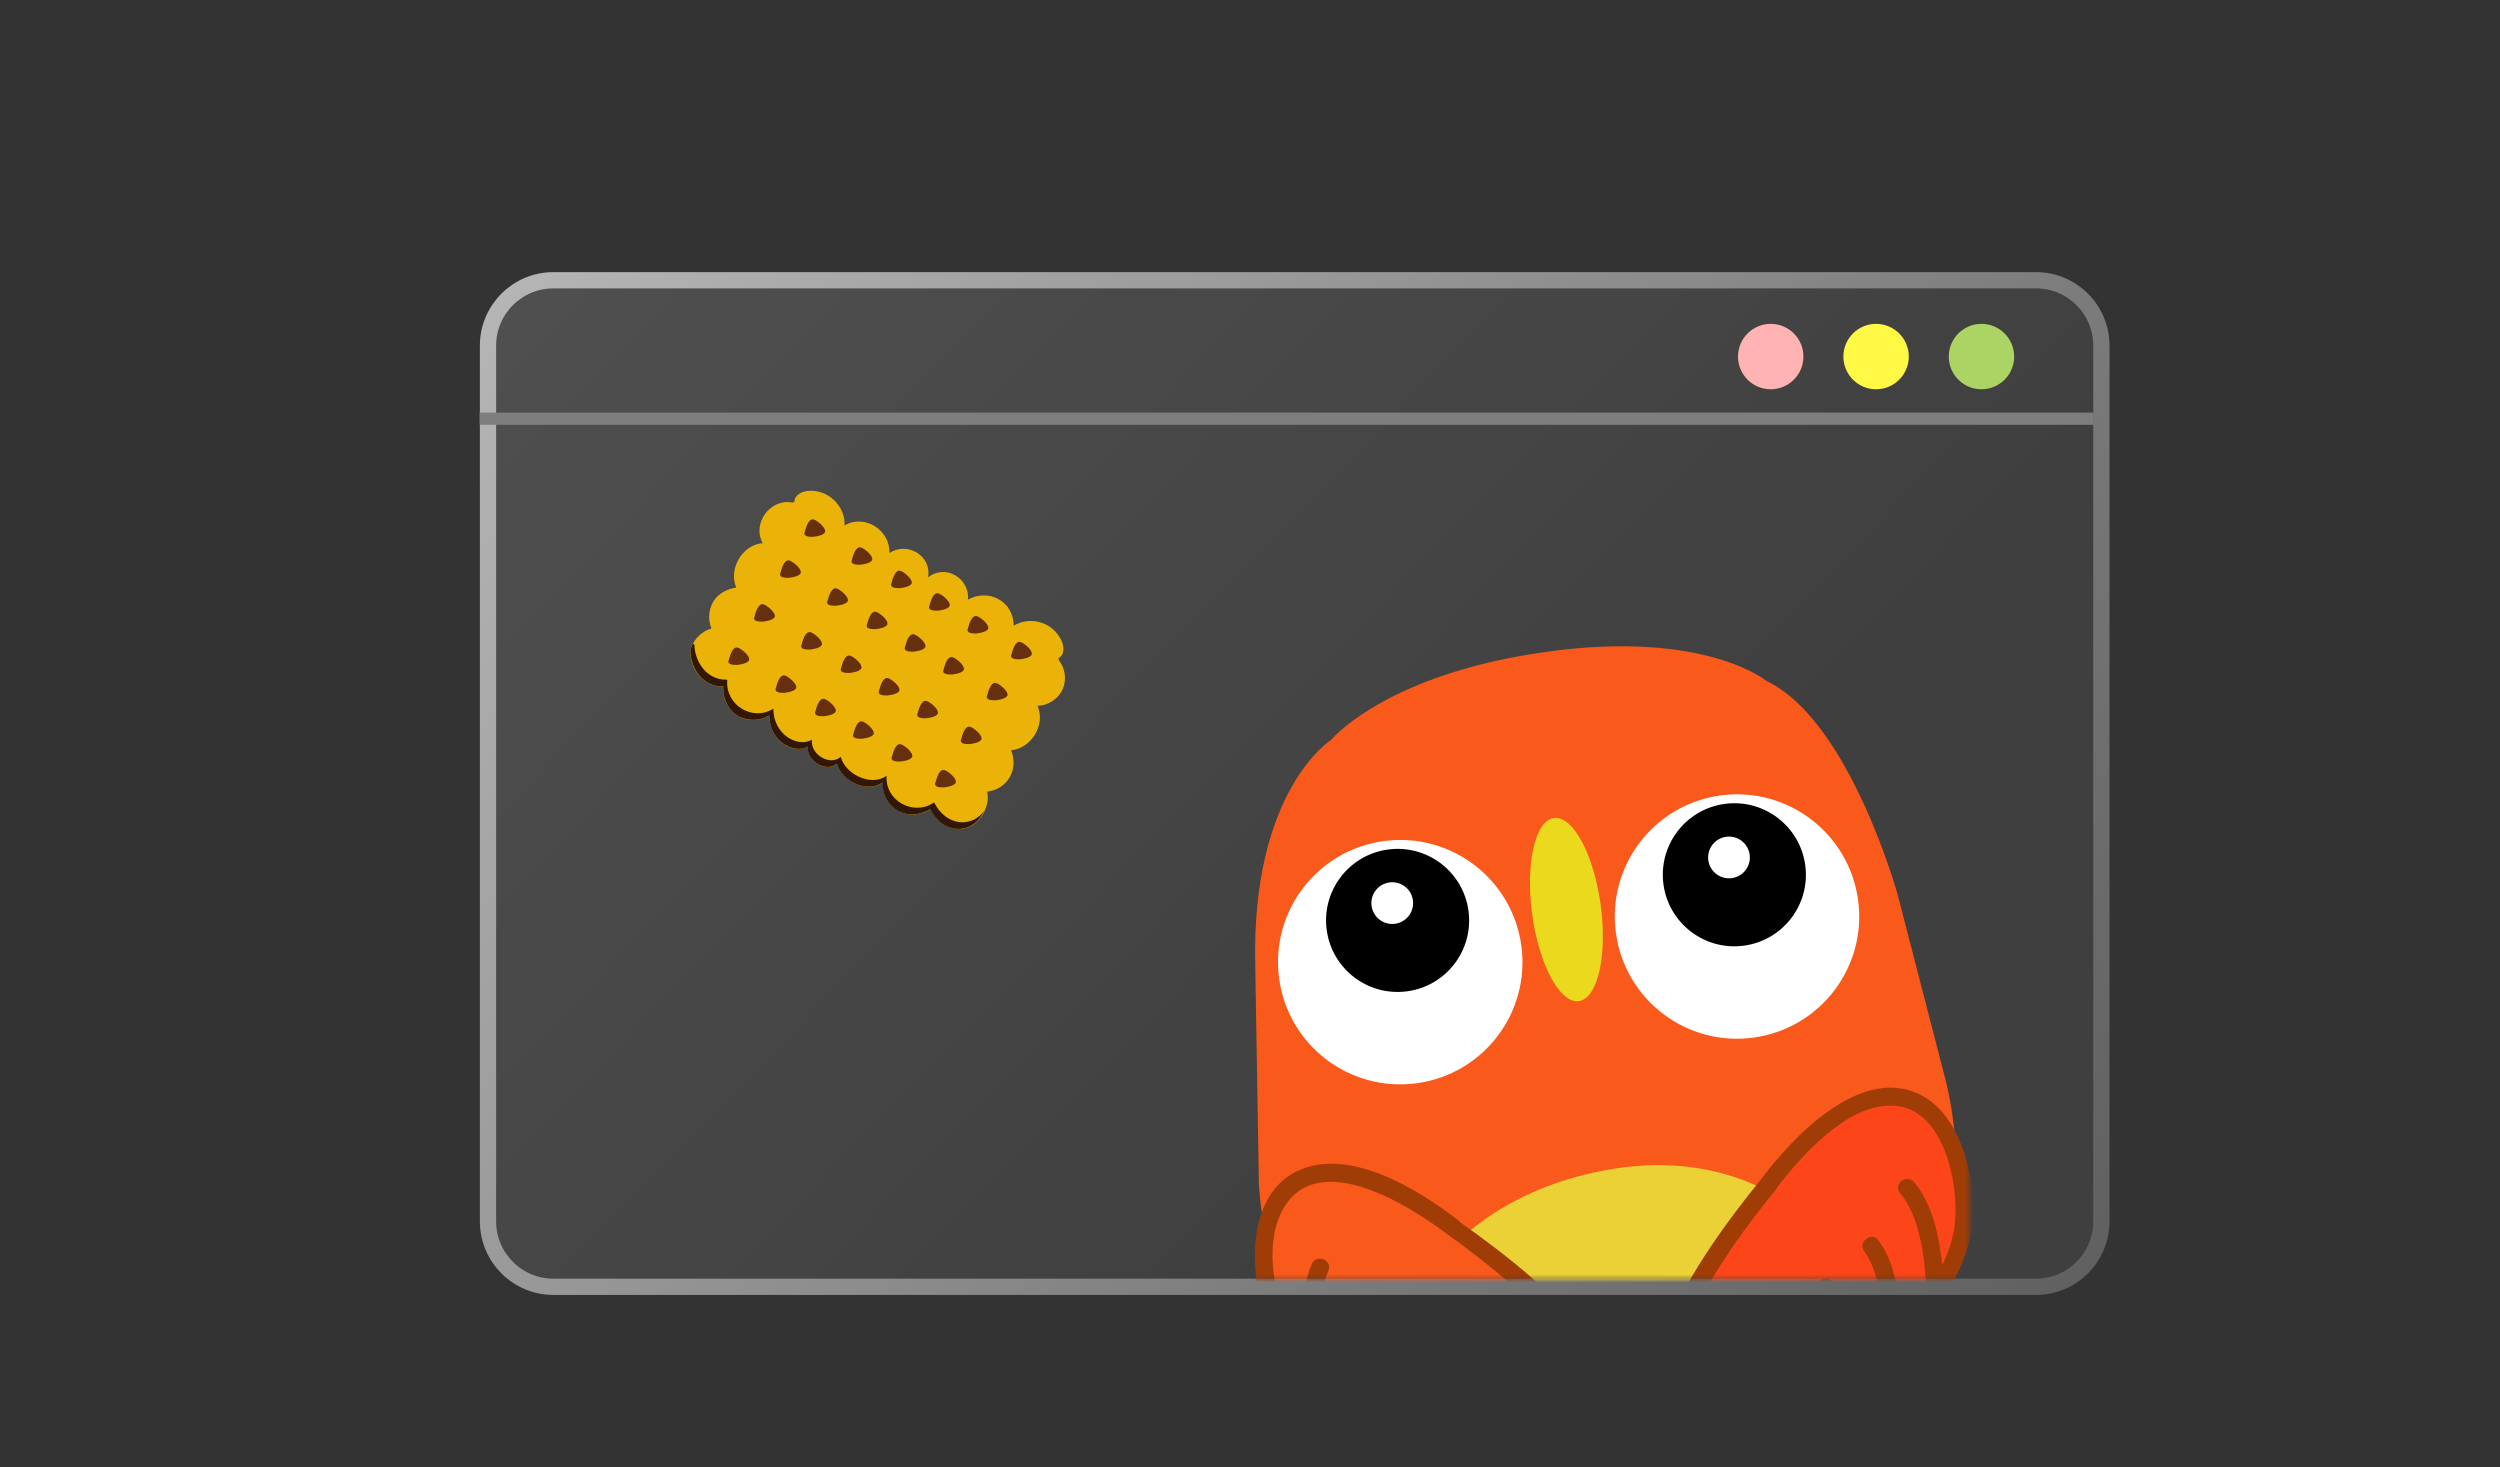 <svg width="615" height="361" viewBox="0 0 615 361" fill="none" xmlns="http://www.w3.org/2000/svg">
<rect x="0" y="0" width="615" height="361" fill="#333333" stroke="none"/>
<path d="M500.85 68.942H136.14C127.254 68.942 120.05 76.146 120.05 85.032V300.461C120.05 309.347 127.254 316.551 136.14 316.551H500.85C509.736 316.551 516.94 309.347 516.94 300.461V85.032C516.94 76.146 509.736 68.942 500.85 68.942Z" fill="url(#paint0_linear_43_121)" fill-opacity="0.2" stroke="url(#paint1_linear_43_121)" stroke-width="4"/>
<path d="M435.595 95.759C440.038 95.759 443.64 92.157 443.64 87.714C443.64 83.271 440.038 79.669 435.595 79.669C431.152 79.669 427.55 83.271 427.55 87.714C427.55 92.157 431.152 95.759 435.595 95.759Z" fill="#FFB3B3"/>
<path d="M461.518 95.759C465.961 95.759 469.563 92.157 469.563 87.714C469.563 83.271 465.961 79.669 461.518 79.669C457.075 79.669 453.473 83.271 453.473 87.714C453.473 92.157 457.075 95.759 461.518 95.759Z" fill="#FFF845"/>
<path d="M487.441 95.759C491.884 95.759 495.486 92.157 495.486 87.714C495.486 83.271 491.884 79.669 487.441 79.669C482.998 79.669 479.396 83.271 479.396 87.714C479.396 92.157 482.998 95.759 487.441 95.759Z" fill="#ABD464"/>
<mask id="mask0_43_121" style="mask-type:luminance" maskUnits="userSpaceOnUse" x="245" y="140" width="240" height="175">
<path d="M484.491 140.342H245.821V314.651H484.491V140.342Z" fill="white"/>
</mask>
<g mask="url(#mask0_43_121)">
<path d="M434.539 167.51C434.539 167.51 419.529 155.04 381.016 160.259C342.503 165.477 328.581 180.683 327.43 182.022C327.43 182.022 307.673 194.467 308.8 237.823L309.683 291.276C309.683 291.276 313.223 385.065 408.139 370.133C502.93 355.365 478.659 265.864 478.659 265.864L466.831 220.11C466.831 220.11 454.955 177.159 434.539 167.51Z" fill="#F9591A"/>
<path d="M335.545 352.146C335.545 352.146 339.458 298.042 395.057 287.845C450.656 277.648 469.932 334.677 469.932 334.677C469.932 334.677 457.526 361.072 408.275 371.149C359.024 381.226 335.545 352.146 335.545 352.146Z" fill="#ECD136"/>
<path d="M357.454 301.97C357.454 301.97 399.203 331.534 394.872 345.44C390.399 347.378 386.012 348.861 381.877 350.013C353.99 357.195 335.291 347.001 324.901 338.05C318.202 332.299 314.962 326.966 314.962 326.966C314.962 326.966 304.817 301.258 317.976 291.336C331.135 281.413 357.454 301.97 357.454 301.97Z" fill="#F9591A"/>
<path d="M356.053 303.639C363.915 309.233 371.565 315.448 378.549 322.198C383.327 326.878 388.786 332.206 391.562 338.489C391.99 339.467 392.788 340.986 392.801 342.169C392.534 344.573 392.562 343.682 390.461 344.558C384.613 347.274 377.715 348.801 371.447 349.503C351.807 352.015 332.321 344.74 319.591 329.446C313.586 322.268 310.342 305.985 315.924 296.941C324.634 282.59 346.811 296.604 356.053 303.639C358.363 305.398 361.001 301.933 358.691 300.174C348.768 292.491 331.484 281.81 318.744 288.272C305.734 294.919 307.262 316.022 312.637 327.28C320.26 343.118 341.594 353.103 358.054 354.424C364.336 354.905 370.789 354.475 376.999 353.337C381.901 352.377 392.074 350.999 395.584 347.415C399.51 343.628 395.89 336.571 393.303 332.778C384.872 319.713 371.154 309.14 358.71 300.32C356.4 298.56 353.762 302.026 356.053 303.639Z" fill="#A03C06"/>
<path d="M324.736 311.731C320.781 319.666 324.881 337.905 324.881 337.905L324.736 311.731Z" fill="#A03C06"/>
<path d="M322.709 310.969C319.083 319.157 320.832 329.871 322.72 338.346C323.385 341.068 327.746 340.477 327.081 337.755C325.435 329.987 323.494 320.039 326.783 312.637C327.901 309.97 323.827 308.303 322.709 310.969Z" fill="#A03C06"/>
<path d="M434.919 291.471C434.919 291.471 402.548 331.078 410.425 343.33C415.253 344.009 419.877 344.27 424.17 344.28C452.838 343.947 468.147 329.146 475.904 317.588C480.831 310.26 482.533 304.258 482.533 304.258C482.533 304.258 485.467 276.778 470.141 270.715C454.815 264.652 434.919 291.471 434.919 291.471Z" fill="#FC4619"/>
<path d="M433.249 290.069C424.627 300.709 416.143 312.366 410.598 324.956C408.448 329.835 404.986 338.148 408.061 343.355C410.317 346.897 415.675 346.024 419.552 346.238C426.54 346.475 433.595 346.111 440.327 344.458C458.983 340.155 479.564 324.935 484.455 305.33C487.21 294.005 483.672 275.542 472.949 269.595C458.238 261.524 441.269 279.363 433.249 290.069C431.49 292.379 435.101 294.998 436.714 292.707C443.121 284.292 455.041 270.69 466.626 272.08C479.248 273.477 482.521 294.344 480.505 303.496C476.966 319.959 459.609 333.854 444.578 338.703C438.758 340.528 432.673 341.5 426.636 341.726C423.399 341.869 420.123 341.72 416.847 341.573C414.463 341.451 412.758 341.979 411.775 340.188C409.401 335.774 414.652 326.479 416.65 322.656C422.161 311.995 429.224 301.862 436.859 292.687C438.492 290.543 435.027 287.904 433.249 290.069Z" fill="#A03C06"/>
<path d="M469.055 292.173C474.981 298.769 475.885 317.441 475.885 317.441L469.055 292.173Z" fill="#A03C06"/>
<path d="M467.469 293.572C472.609 299.831 473.532 309.917 473.87 317.862C473.953 320.663 478.313 320.072 478.23 317.271C477.793 308.599 476.627 297.806 470.951 290.88C469.018 288.626 465.535 291.318 467.469 293.572Z" fill="#A03C06"/>
<path d="M460.344 306.524C466.203 313.722 464.466 330.383 464.466 330.383L460.344 306.524Z" fill="#A03C06"/>
<path d="M458.592 307.797C462.947 313.719 463.007 322.886 462.353 330.077C462.147 332.917 466.519 333.509 466.725 330.669C467.512 322.275 467.314 312.091 462.076 305.106C460.433 302.813 456.949 305.504 458.592 307.797Z" fill="#A03C06"/>
<path d="M447.401 318.046C451.512 323.26 451.829 331.06 450.913 337.399C450.561 340.259 454.933 340.851 455.285 337.991C456.48 330.43 455.86 321.487 450.884 315.353C449.096 313.08 445.633 315.917 447.401 318.046Z" fill="#A03C06"/>
<path d="M348.501 266.484C364.955 264.254 376.485 249.109 374.255 232.656C372.024 216.203 356.877 204.673 340.423 206.902C323.968 209.131 312.438 224.276 314.669 240.73C316.9 257.183 332.047 268.713 348.501 266.484Z" fill="white"/>
<path d="M346.174 243.86C355.806 242.556 362.555 233.69 361.249 224.059C359.943 214.428 351.076 207.679 341.445 208.983C331.813 210.288 325.064 219.154 326.37 228.785C327.676 238.416 336.543 245.165 346.174 243.86Z" fill="black"/>
<path d="M343.182 227.247C345.991 226.866 347.959 224.281 347.579 221.472C347.198 218.663 344.612 216.694 341.802 217.075C338.993 217.456 337.024 220.042 337.405 222.85C337.786 225.66 340.372 227.628 343.182 227.247Z" fill="white"/>
<path d="M431.343 255.256C447.797 253.027 459.327 237.883 457.096 221.429C454.866 204.976 439.718 193.445 423.264 195.675C406.81 197.904 395.28 213.049 397.511 229.502C399.741 245.955 414.888 257.486 431.343 255.256Z" fill="white"/>
<path d="M429.016 232.634C438.648 231.329 445.397 222.463 444.091 212.832C442.785 203.201 433.918 196.452 424.287 197.757C414.655 199.062 407.906 207.927 409.212 217.558C410.518 227.189 419.384 233.939 429.016 232.634Z" fill="black"/>
<path d="M426.023 216.021C428.832 215.64 430.801 213.054 430.42 210.245C430.039 207.436 427.453 205.467 424.644 205.848C421.835 206.229 419.866 208.814 420.247 211.624C420.628 214.432 423.214 216.401 426.023 216.021Z" fill="white"/>
<path d="M388.388 246.278C393.043 245.648 395.449 235.052 393.763 222.612C392.076 210.172 386.935 200.599 382.28 201.23C377.624 201.86 375.218 212.457 376.905 224.896C378.591 237.336 383.732 246.909 388.388 246.278Z" fill="#EAD91D"/>
</g>
<path d="M261.106 170.14C262.483 167.756 262.195 164.554 260.465 162.422L260.472 162.423C260.507 162.407 260.364 161.965 260.386 161.92C262.272 160.902 261.63 158.292 260.701 156.807C258.425 152.915 253.265 151.593 249.391 153.903C249.292 147.911 243.304 144.699 238.136 147.494C238.563 142.22 232.516 138.644 228.301 142.046C229.269 136.719 223.222 133.141 218.795 136.045C219.031 130.436 212.729 126.355 207.761 129.261C208.023 124.46 203.559 120.244 198.773 120.772C197.132 120.919 195.406 121.82 195.438 123.466C195.501 123.503 194.9 123.611 194.963 123.648C189.517 122.516 184.919 128.765 187.626 133.614C182.598 134.021 179.147 139.929 181.122 144.551C179.25 144.792 177.38 145.658 176.12 147.095C174.374 149.121 173.998 152.164 175.018 154.612C172.708 155.242 170.778 157.144 170.006 159.389C169.136 163.316 172.469 169.153 177.916 168.875C177.538 175.227 183.725 179.201 189.278 176.003C189.093 181.063 194.052 185.949 198.809 183.653C198.132 186.95 203.257 190.314 205.894 187.846C207.006 192.159 213.301 195.224 217.189 192.525C217.044 195.069 218.309 197.636 220.385 199.111C222.858 200.893 226.408 200.664 228.904 199.057C232.009 205.365 239.468 205.576 242.198 199.522C242.879 198.048 243.229 196.348 242.828 194.752C247.878 194.147 250.646 189.247 248.74 184.577C253.759 184.065 257.275 178.277 255.229 173.632C257.614 173.59 259.92 172.203 261.106 170.14Z" fill="#EBB308"/>
<path d="M229.793 197.396C224.739 200.876 217.696 197.013 218.103 190.86C214.2 193.621 207.83 190.348 206.832 186.18C204.115 188.561 199.235 185.509 199.763 181.983C196.048 184.064 190.17 180.473 190.253 174.329C185.086 177.62 178.346 173.354 178.91 167.271C178.876 167.247 178.839 167.223 178.804 167.199C173.005 167.321 170.747 161.45 170.854 158.661C170.726 158.558 170.601 158.449 170.479 158.338C169.806 159.596 169.759 160.504 170.022 161.888C170.768 165.725 173.806 169.073 177.941 168.842C177.722 171.878 179.298 175.163 182.152 176.42C184.409 177.44 187.171 177.289 189.278 175.974C189.237 178.114 189.991 180.265 191.444 181.842C193.226 183.837 196.351 184.997 198.788 183.629C198.096 186.943 203.281 190.292 205.858 187.825C207.008 192.185 213.241 195.195 217.128 192.507C216.978 195.161 218.353 197.836 220.58 199.276C223.037 200.869 226.412 200.593 228.818 199.043C231.99 205.323 238.682 205.2 241.471 200.626C241.699 200.267 241.904 199.892 242.083 199.506C239.139 203.565 232.826 203.414 229.793 197.396Z" fill="#331706"/>
<path d="M232.295 189.427C231.028 189.155 230.413 191.47 230.159 192.393C229.535 193.775 231.524 193.702 232.216 193.694C233.08 193.593 234.61 193.358 235.1 192.597C235.523 191.451 233.007 189.561 232.295 189.427Z" fill="#662F0D"/>
<path d="M238.612 178.778C237.345 178.506 236.73 180.821 236.476 181.744C235.853 183.125 237.841 183.053 238.533 183.044C239.397 182.944 240.927 182.708 241.417 181.947C241.84 180.801 239.324 178.912 238.612 178.778Z" fill="#662F0D"/>
<path d="M245.003 168.004C243.737 167.731 243.122 170.047 242.868 170.97C242.244 172.352 244.232 172.279 244.925 172.271C245.788 172.17 247.318 171.935 247.808 171.174C248.23 170.028 245.716 168.138 245.003 168.004Z" fill="#662F0D"/>
<path d="M250.988 157.916C249.72 157.643 249.106 159.958 248.852 160.882C248.228 162.264 250.216 162.19 250.909 162.182C251.773 162.081 253.303 161.846 253.793 161.085C254.215 159.939 251.7 158.05 250.988 157.916Z" fill="#662F0D"/>
<path d="M221.577 183.077C220.31 182.804 219.695 185.12 219.441 186.043C218.818 187.424 220.806 187.351 221.498 187.343C222.362 187.243 223.892 187.007 224.382 186.246C224.804 185.1 222.289 183.21 221.577 183.077Z" fill="#662F0D"/>
<path d="M227.894 172.427C226.628 172.155 226.012 174.47 225.758 175.393C225.135 176.774 227.123 176.702 227.815 176.694C228.679 176.593 230.209 176.357 230.699 175.597C231.121 174.451 228.607 172.561 227.894 172.427Z" fill="#662F0D"/>
<path d="M234.285 161.653C233.018 161.381 232.403 163.695 232.149 164.619C231.525 166.001 233.514 165.927 234.206 165.919C235.069 165.818 236.6 165.583 237.09 164.823C237.512 163.677 234.997 161.788 234.285 161.653Z" fill="#662F0D"/>
<path d="M240.269 151.564C239.003 151.292 238.388 153.607 238.134 154.53C237.511 155.912 239.499 155.839 240.191 155.831C241.054 155.73 242.584 155.495 243.074 154.734C243.497 153.588 240.982 151.698 240.269 151.564Z" fill="#662F0D"/>
<path d="M212.104 177.464C210.838 177.192 210.224 179.507 209.969 180.43C209.345 181.812 211.334 181.739 212.027 181.731C212.889 181.63 214.42 181.394 214.909 180.634C215.332 179.487 212.817 177.598 212.104 177.464Z" fill="#662F0D"/>
<path d="M221.227 169.984C221.648 168.838 219.134 166.949 218.422 166.814C217.155 166.542 216.54 168.857 216.285 169.78C215.662 171.162 217.65 171.089 218.343 171.081C219.206 170.981 220.737 170.745 221.227 169.984Z" fill="#662F0D"/>
<path d="M224.734 160.308C225.598 160.207 227.128 159.972 227.618 159.211C228.041 158.065 225.525 156.175 224.813 156.041C223.546 155.769 222.931 158.084 222.676 159.007C222.053 160.388 224.041 160.315 224.734 160.308Z" fill="#662F0D"/>
<path d="M230.719 150.219C231.582 150.118 233.113 149.883 233.603 149.122C234.025 147.975 231.51 146.087 230.798 145.953C229.531 145.68 228.916 147.995 228.662 148.919C228.038 150.3 230.026 150.226 230.719 150.219Z" fill="#662F0D"/>
<path d="M202.758 171.926C201.49 171.653 200.876 173.968 200.621 174.892C199.998 176.273 201.986 176.2 202.679 176.191C203.543 176.091 205.073 175.855 205.563 175.095C205.985 173.949 203.469 172.06 202.758 171.926Z" fill="#662F0D"/>
<path d="M211.879 164.446C212.302 163.3 209.787 161.411 209.074 161.277C207.807 161.004 207.192 163.319 206.938 164.243C206.315 165.624 208.303 165.55 208.995 165.542C209.859 165.442 211.389 165.206 211.879 164.446Z" fill="#662F0D"/>
<path d="M215.387 154.769C216.25 154.668 217.781 154.433 218.27 153.672C218.693 152.526 216.178 150.637 215.465 150.503C214.199 150.23 213.584 152.545 213.329 153.469C212.706 154.85 214.694 154.776 215.387 154.769Z" fill="#662F0D"/>
<path d="M221.371 144.68C222.235 144.58 223.765 144.344 224.255 143.584C224.678 142.437 222.162 140.548 221.45 140.414C220.183 140.141 219.568 142.456 219.315 143.379C218.691 144.761 220.679 144.688 221.371 144.68Z" fill="#662F0D"/>
<path d="M193.036 166.165C191.769 165.893 191.154 168.208 190.9 169.131C190.276 170.513 192.265 170.44 192.957 170.432C193.821 170.331 195.351 170.096 195.841 169.335C196.263 168.189 193.748 166.3 193.036 166.165Z" fill="#662F0D"/>
<path d="M202.158 158.686C202.581 157.539 200.065 155.65 199.353 155.516C198.086 155.244 197.471 157.558 197.217 158.482C196.594 159.863 198.582 159.79 199.274 159.782C200.138 159.682 201.668 159.446 202.158 158.686Z" fill="#662F0D"/>
<path d="M205.666 149.009C206.529 148.908 208.06 148.673 208.549 147.912C208.971 146.766 206.457 144.876 205.744 144.742C204.477 144.47 203.863 146.785 203.608 147.708C202.985 149.089 204.973 149.017 205.666 149.009Z" fill="#662F0D"/>
<path d="M211.65 138.92C212.514 138.819 214.044 138.584 214.534 137.824C214.956 136.678 212.441 134.788 211.729 134.654C210.461 134.381 209.847 136.696 209.593 137.62C208.969 139.001 210.958 138.927 211.65 138.92Z" fill="#662F0D"/>
<path d="M181.445 159.298C180.178 159.025 179.563 161.34 179.309 162.264C178.685 163.645 180.674 163.572 181.367 163.564C182.23 163.463 183.76 163.228 184.25 162.467C184.673 161.321 182.158 159.432 181.445 159.298Z" fill="#662F0D"/>
<path d="M187.762 148.649C186.495 148.376 185.88 150.691 185.626 151.615C185.002 152.996 186.991 152.923 187.683 152.915C188.547 152.814 190.077 152.578 190.567 151.818C190.99 150.672 188.474 148.783 187.762 148.649Z" fill="#662F0D"/>
<path d="M194.075 142.141C194.938 142.04 196.468 141.805 196.958 141.044C197.38 139.898 194.866 138.009 194.153 137.874C192.886 137.602 192.272 139.917 192.017 140.84C191.394 142.221 193.382 142.149 194.075 142.141Z" fill="#662F0D"/>
<path d="M200.059 132.053C200.923 131.952 202.453 131.717 202.943 130.956C203.366 129.81 200.85 127.92 200.138 127.786C198.871 127.513 198.256 129.829 198.001 130.752C197.378 132.133 199.366 132.06 200.059 132.053Z" fill="#662F0D"/>
<path d="M118 103H515" stroke="#7E7E7E" stroke-width="3"/>
<defs>
<linearGradient id="paint0_linear_43_121" x1="-37.097" y1="-92.071" x2="410.566" y2="343.367" gradientUnits="userSpaceOnUse">
<stop stop-color="white"/>
<stop offset="0.849" stop-color="white" stop-opacity="0.3"/>
</linearGradient>
<linearGradient id="paint1_linear_43_121" x1="518.727" y1="309.4" x2="133.458" y2="14.414" gradientUnits="userSpaceOnUse">
<stop stop-color="#606060"/>
<stop offset="1" stop-color="#BABABA"/>
</linearGradient>
</defs>
</svg>
